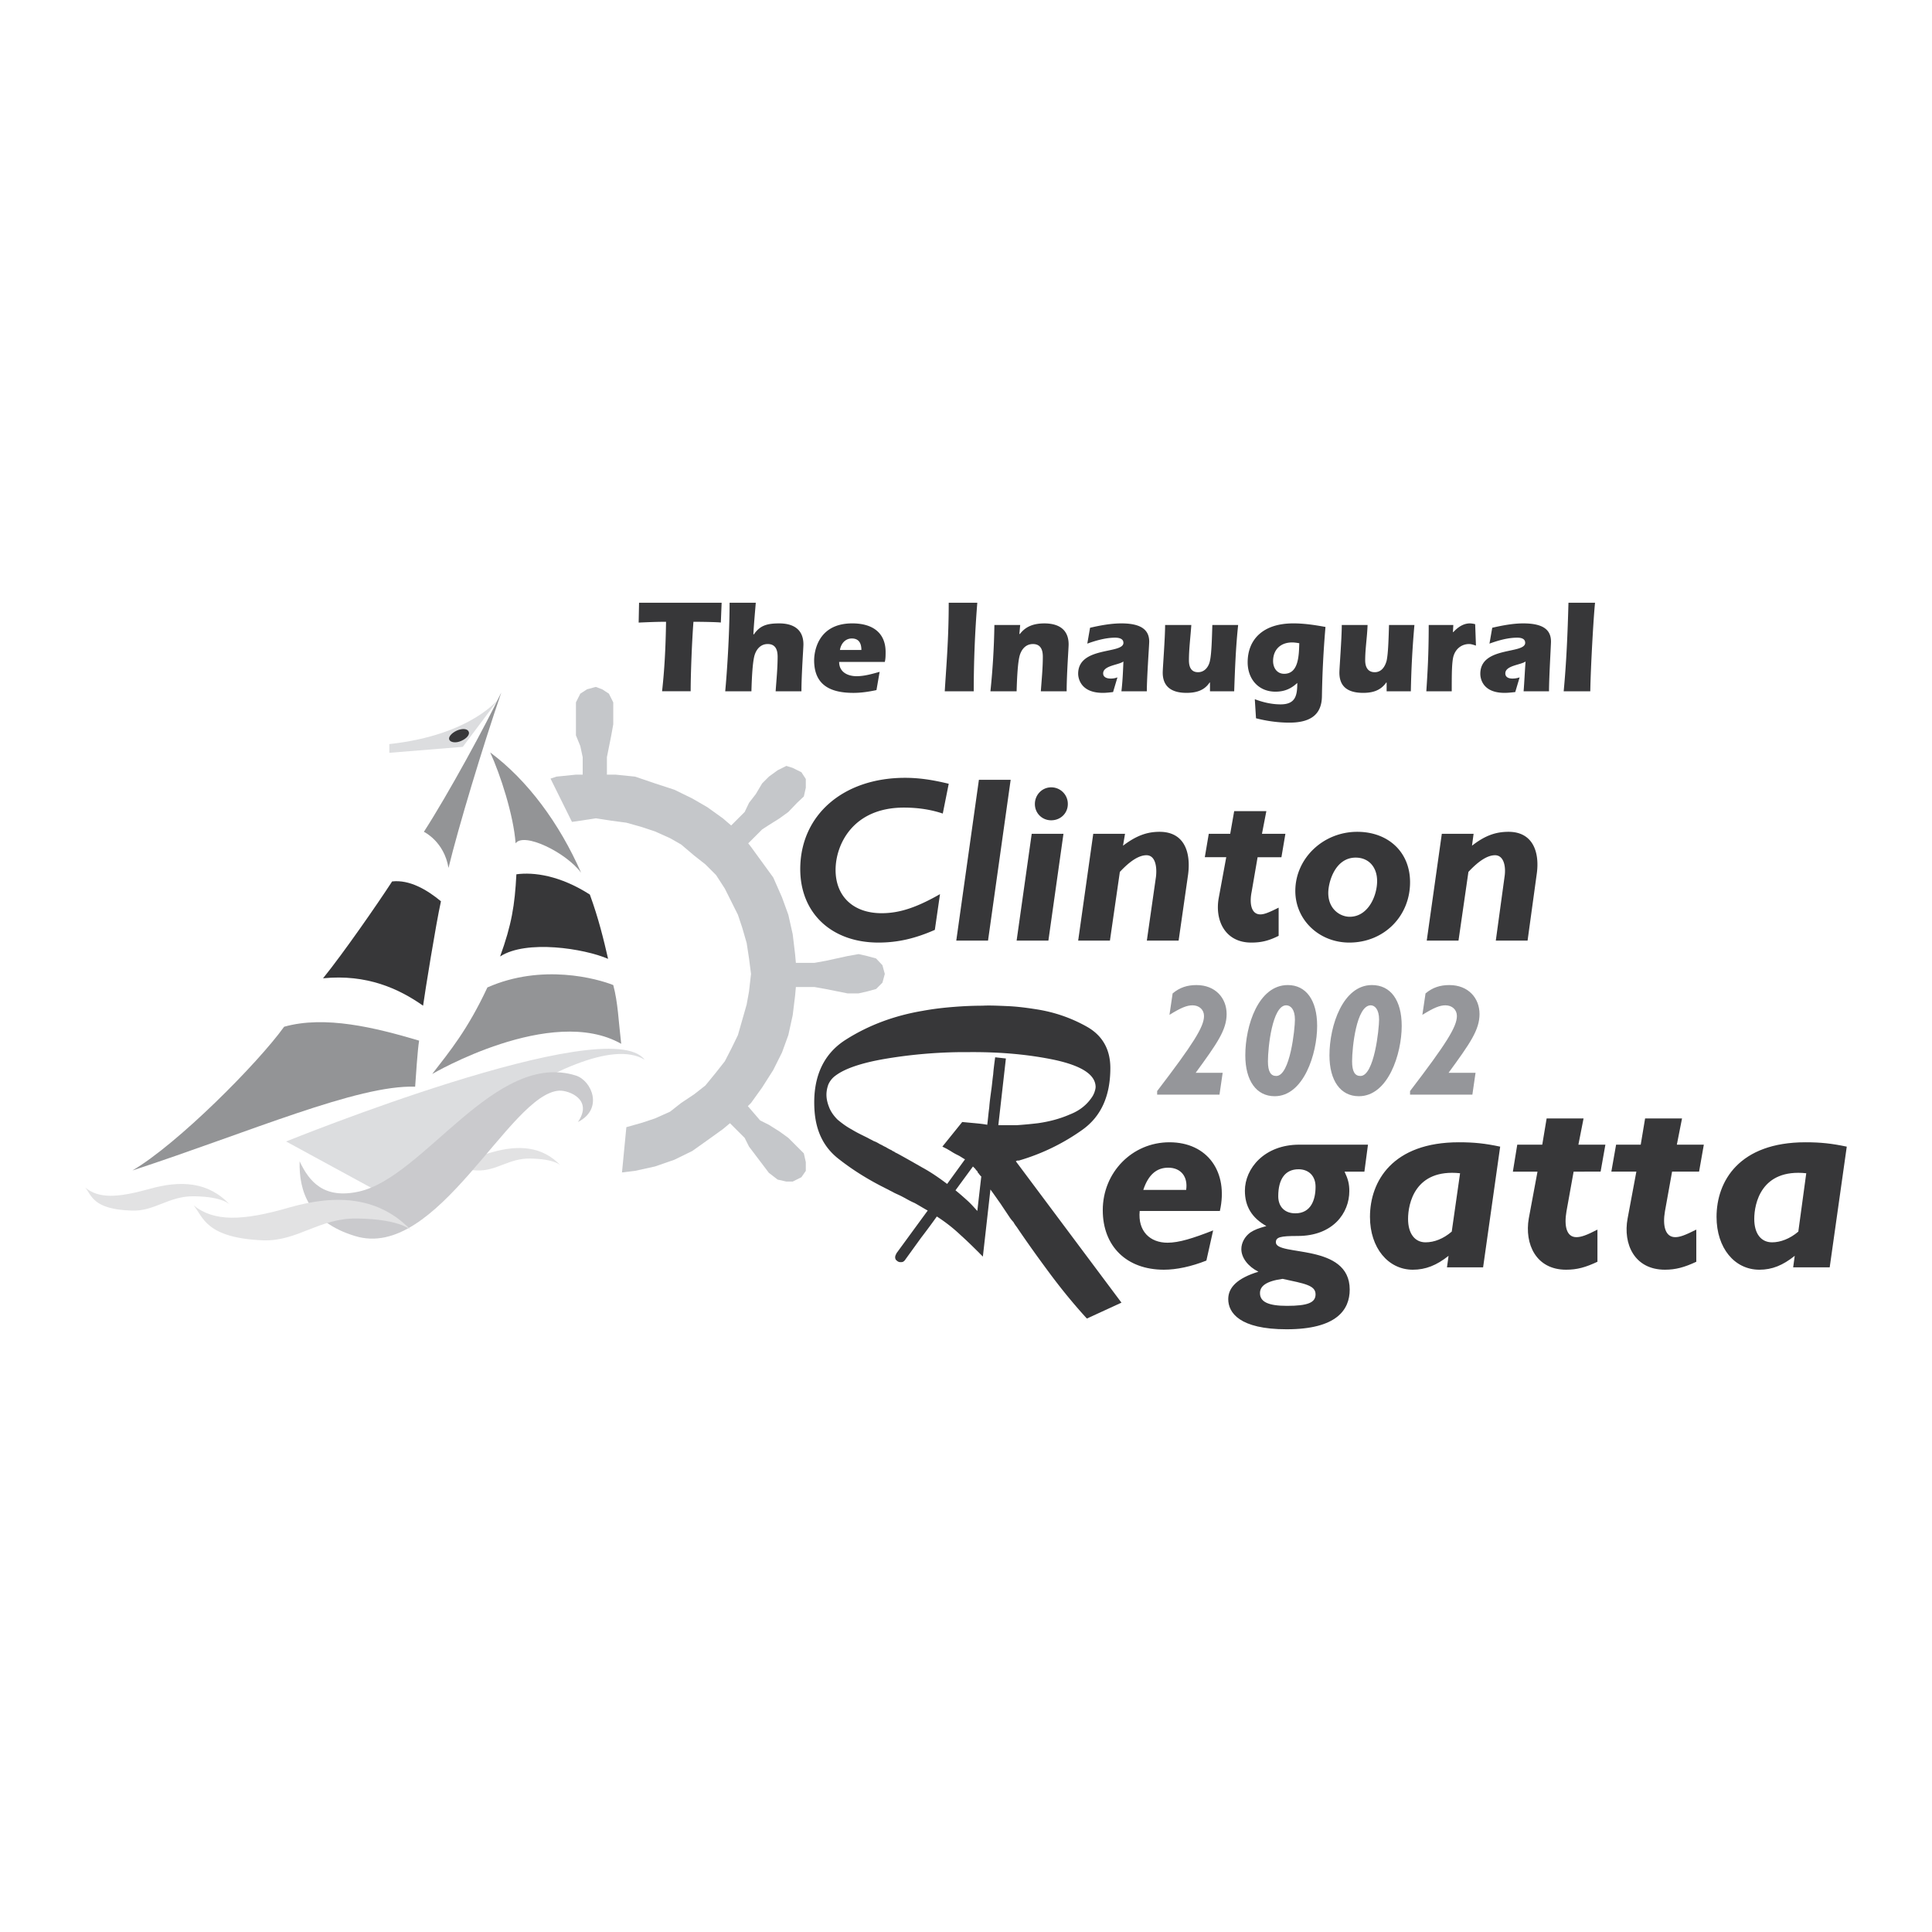 <svg xmlns="http://www.w3.org/2000/svg" width="2500" height="2500" viewBox="0 0 192.756 192.756"><g fill-rule="evenodd" clip-rule="evenodd"><path fill="#fff" d="M0 0h192.756v192.756H0V0z"/><path fill="#c5c7ca" d="M88.04 96.299l-.634-.674-.871-.237-.871-.199-1.11.199-2.178.475-1.109.199h-1.862l-.079-.873-.238-1.98-.435-1.94-.634-1.744-.872-1.98-2.218-3.05-.277-.356 1.387-1.387.672-.436 1.07-.673.872-.633.871-.911.674-.634.198-.872v-.871l-.437-.674-.871-.435-.633-.198-.872.436-.872.633-.672.674-.634 1.069-.674.872-.436.911-1.346 1.346-.832-.713-1.545-1.109-1.505-.871-1.782-.871-1.941-.634-1.981-.674-1.941-.198h-.871v-1.743l.436-2.178.198-1.109v-2.179l-.436-.871-.673-.436-.634-.237-.871.237-.674.436-.436.871v3.288l.436 1.07.238 1.108v1.743h-.674l-1.94.198-.595.198L57.065 82l.832-.119 1.545-.238 1.545.238 1.505.198 1.545.436 1.307.435 1.505.674 1.109.633 1.307 1.109 1.11.872 1.069 1.069.871 1.347 1.308 2.615.435 1.306.436 1.506.237 1.544.198 1.545-.198 1.743-.237 1.307-.871 3.051-.635 1.306-.673 1.308-.871 1.108-1.069 1.308-1.11.871-1.307.872-1.109.871-1.505.673-1.307.435-1.545.436-.436 4.516 1.307-.159 1.981-.435 1.941-.673 1.782-.872 1.505-1.069 1.545-1.11.713-.594 1.465 1.465.436.872 1.98 2.615.872.673.872.198h.633l.871-.436.437-.634v-.871l-.198-.872-.674-.673-.871-.872-.872-.632-1.07-.674-.871-.436-1.228-1.426.317-.316 1.11-1.545 1.108-1.743.872-1.743.634-1.742.435-1.981.238-1.941.079-.871h1.862l1.109.197 2.178.436h1.11l.871-.198.871-.238.634-.633.238-.872-.238-.871z"/><path d="M94.061 81.168c-1.188-.396-2.456-.594-3.882-.594-5.11 0-6.813 3.723-6.813 6.219 0 2.614 1.743 4.317 4.595 4.317 1.822 0 3.525-.594 5.823-1.901l-.515 3.564c-1.98.872-3.723 1.268-5.625 1.268-4.674 0-7.803-2.931-7.803-7.328 0-5.387 4.278-9.11 10.457-9.11 1.386 0 2.733.198 4.357.594l-.594 2.971zM98.576 93.843h-3.168l2.258-16.042h3.168l-2.258 16.042zM104.598 93.843h-3.17l1.506-10.655h3.168l-1.504 10.655zm1.939-13.626c0 .911-.713 1.624-1.662 1.624-.912 0-1.625-.713-1.625-1.624s.713-1.664 1.625-1.664a1.649 1.649 0 0 1 1.662 1.664zM112.043 84.376c1.309-.99 2.377-1.386 3.645-1.386 2.496 0 3.129 2.06 2.852 4.238l-.949 6.615h-3.17l.912-6.377c.117-1.03-.08-2.139-.951-2.139-.713 0-1.584.515-2.654 1.664l-.99 6.853h-3.168l1.504-10.655h3.17l-.201 1.187zM125.906 83.188h2.338l-.396 2.337h-2.377l-.594 3.446c-.238 1.188-.039 2.258.871 2.258.396 0 .871-.198 1.822-.673v2.812c-1.029.515-1.781.673-2.732.673-2.615 0-3.645-2.218-3.248-4.437l.752-4.08h-2.139l.396-2.337h2.139l.396-2.258h3.209l-.437 2.259zM134.621 94.041c-3.01 0-5.387-2.258-5.387-5.149 0-3.248 2.773-5.902 6.18-5.902 3.049 0 5.268 1.981 5.268 5.031 0 3.406-2.616 6.02-6.061 6.02zm.635-8.477c-2.061 0-2.734 2.456-2.734 3.525 0 1.624 1.189 2.377 2.139 2.377 1.822 0 2.734-2.06 2.734-3.565 0-1.386-.833-2.337-2.139-2.337zM146.861 84.376c1.268-.99 2.336-1.386 3.643-1.386 2.457 0 3.131 2.06 2.812 4.238l-.91 6.615h-3.17l.873-6.377c.158-1.03-.08-2.139-.951-2.139-.713 0-1.584.515-2.654 1.664l-.99 6.853h-3.168l1.504-10.655h3.17l-.159 1.187zM108.439 131.552c-1.307-1.426-2.535-2.932-3.684-4.477s-2.258-3.09-3.328-4.674a3.289 3.289 0 0 1-.316-.475 3.855 3.855 0 0 1-.355-.437c-.318-.476-.635-.95-.951-1.426-.316-.436-.635-.911-.99-1.386l-.754 6.693c-.752-.752-1.464-1.465-2.217-2.139a15.856 15.856 0 0 0-2.376-1.861 75.348 75.348 0 0 1-1.584 2.139l-1.545 2.139a.656.656 0 0 1-.238.237c-.079.04-.158.04-.237.04a.51.51 0 0 1-.396-.158c-.119-.079-.158-.198-.158-.356 0-.079.04-.119.04-.198a.3.3 0 0 0 .079-.158l3.129-4.278c-.436-.237-.872-.515-1.307-.752-.475-.198-.911-.476-1.386-.714-.238-.118-.436-.197-.673-.316-.198-.119-.396-.198-.594-.316-1.783-.872-3.407-1.862-4.872-3.011-1.505-1.148-2.297-2.733-2.456-4.793-.237-3.248.792-5.664 3.09-7.13 2.297-1.465 4.872-2.416 7.684-2.892 1.069-.197 2.1-.316 3.129-.396.99-.079 1.98-.119 2.852-.119.674-.039 1.506 0 2.455.04.951.039 1.902.158 2.893.316 1.822.277 3.525.872 5.07 1.743s2.336 2.258 2.336 4.119c0 2.772-.91 4.832-2.812 6.18-1.9 1.347-4 2.376-6.297 3.049h-.158c-.08.04-.119.04-.158.08l10.535 14.101-3.45 1.586zm.791-22.697c.041-.119.08-.277.08-.437-.039-1.188-1.348-2.06-4-2.653-2.615-.555-5.547-.832-8.833-.792H95.645c-2.575.039-5.03.277-7.367.673-2.297.396-3.961.951-4.912 1.664a2.166 2.166 0 0 0-.713.871 2.975 2.975 0 0 0-.198 1.03c0 .475.119.91.317 1.386.198.436.476.792.792 1.109.476.396.911.713 1.426.99.516.317 1.03.555 1.585.831.198.119.396.199.594.317.238.079.436.198.634.317.198.079.356.197.554.277.198.118.396.237.594.316.079.079.198.119.277.158.079.079.198.119.277.158.872.476 1.704.951 2.535 1.427.872.475 1.664 1.029 2.456 1.624l1.782-2.456c-.238-.119-.436-.277-.673-.396a6.19 6.19 0 0 1-.713-.396c-.119-.079-.277-.159-.396-.238l-.476-.237 1.981-2.456c.396.04.832.079 1.268.119.396.039.832.079 1.229.158.078-.594.117-1.148.197-1.703.039-.555.119-1.109.197-1.703.08-.515.119-1.069.199-1.624.039-.555.119-1.109.197-1.703l1.07.119-.754 6.654h1.863a42.32 42.32 0 0 0 2.098-.198c1.109-.158 2.18-.436 3.17-.871 1.029-.396 1.781-1.03 2.297-1.862.081-.156.159-.314.198-.473zm-11.486 8.358c-.039-.04-.078-.119-.119-.158l-.078-.08c0-.039 0-.079-.041-.118-.078-.08-.158-.158-.197-.238l-.238-.237-1.742 2.376c.396.317.752.635 1.149.99.356.317.673.674 1.029 1.07l.396-3.446c-.079-.041-.118-.12-.159-.159z" fill="#373739"/><path d="M113.707 120.817c-.197 2.02 1.029 3.168 2.773 3.168 1.148 0 2.535-.436 4.555-1.228l-.674 3.011c-1.504.594-2.971.911-4.238.911-3.723 0-6.1-2.337-6.1-5.941 0-3.764 2.932-6.773 6.654-6.773 3.803 0 5.902 2.971 5.031 6.853h-8.001v-.001zm4.635-2.099c.197-1.307-.516-2.218-1.783-2.218-1.148 0-1.98.673-2.494 2.218h4.277zM136.127 116.896h-1.98c.355.753.475 1.229.475 1.941 0 2.178-1.623 4.476-5.148 4.476-1.744 0-2.18.119-2.18.634 0 1.426 7.367.039 7.367 4.714 0 2.02-1.307 3.961-6.297 3.961-4.715 0-5.822-1.664-5.822-3.011 0-1.188.949-2.1 3.01-2.732-1.029-.516-1.703-1.387-1.703-2.258 0-.635.355-1.268.91-1.664.436-.277.754-.396 1.586-.634-1.467-.832-2.141-1.98-2.141-3.525 0-2.218 1.941-4.595 5.428-4.595h6.852l-.357 2.693zm-10.418 12.121c0 .871.832 1.268 2.693 1.268 2.061 0 2.852-.317 2.852-1.149 0-.91-1.109-1.069-3.287-1.544-1.703.236-2.258.751-2.258 1.425zm3.842-12.359c-1.307 0-2.02.95-2.02 2.693 0 1.069.674 1.703 1.703 1.703 1.584 0 2.02-1.386 2.02-2.653 0-1.07-.674-1.743-1.703-1.743zM147.969 126.442h-3.604l.158-1.149c-1.188.95-2.297 1.387-3.564 1.387-2.457 0-4.277-2.179-4.277-5.269 0-3.564 2.258-7.446 8.871-7.446 1.545 0 2.615.119 4.119.436l-1.703 12.041zm-2.297-9.387c-4.516-.476-5.189 3.05-5.189 4.555 0 1.466.674 2.337 1.744 2.337.871 0 1.781-.356 2.613-1.069l.832-5.823zM157.477 114.202h2.693l-.477 2.693H157l-.713 3.961c-.236 1.387-.039 2.575.99 2.575.477 0 1.031-.198 2.1-.753v3.208c-1.188.556-2.02.793-3.129.793-3.01 0-4.158-2.575-3.723-5.11l.871-4.674h-2.457l.438-2.693h2.494l.436-2.614h3.684l-.514 2.614zM167.299 114.202h2.693l-.475 2.693h-2.693l-.713 3.961c-.238 1.387 0 2.575 1.029 2.575.475 0 .99-.198 2.1-.753v3.208c-1.189.556-2.061.793-3.129.793-3.051 0-4.199-2.575-3.725-5.11l.873-4.674h-2.496l.475-2.693h2.457l.436-2.614h3.684l-.516 2.614zM182.549 126.442h-3.645l.158-1.149c-1.188.95-2.258 1.387-3.525 1.387-2.494 0-4.277-2.179-4.277-5.269 0-3.564 2.258-7.446 8.873-7.446 1.506 0 2.613.119 4.119.436l-1.703 12.041zm-2.338-9.387c-4.516-.476-5.188 3.05-5.188 4.555 0 1.466.672 2.337 1.781 2.337.832 0 1.783-.356 2.615-1.069l.792-5.823z" fill="#373739"/><path d="M121.668 109.212h-6.219v-.356c3.605-4.714 4.676-6.417 4.676-7.486 0-.634-.477-1.069-1.15-1.069-.555 0-1.148.237-2.297.95l.316-2.139c.713-.595 1.467-.832 2.377-.832 1.902 0 3.01 1.308 3.01 2.892s-.949 2.932-3.088 5.862h2.693l-.318 2.178zM127.174 109.37c-1.822 0-2.93-1.545-2.93-4.08 0-2.971 1.307-7.011 4.238-7.011 1.82 0 2.93 1.505 2.93 4.08 0 2.773-1.346 7.011-4.238 7.011zm1.15-9.07c-1.387 0-1.822 4.198-1.822 5.585 0 1.029.277 1.465.83 1.465 1.387 0 1.863-4.714 1.863-5.624 0-1.031-.435-1.426-.871-1.426zM135.572 109.37c-1.822 0-2.932-1.545-2.932-4.08 0-2.971 1.346-7.011 4.238-7.011 1.861 0 2.971 1.505 2.971 4.08.001 2.773-1.347 7.011-4.277 7.011zm1.188-9.07c-1.426 0-1.861 4.198-1.861 5.585 0 1.029.277 1.465.832 1.465 1.387 0 1.861-4.714 1.861-5.624 0-1.031-.436-1.426-.832-1.426zM146.9 109.212h-6.219v-.356c3.604-4.714 4.674-6.417 4.674-7.486 0-.634-.475-1.069-1.148-1.069-.555 0-1.148.237-2.297.95l.316-2.139c.713-.595 1.465-.832 2.377-.832 1.9 0 3.01 1.308 3.01 2.892s-.951 2.932-3.09 5.862h2.693l-.316 2.178z" fill="#95969a"/><path d="M55.956 116.302c-1.822-1.941-4.198-2.1-6.852-1.347-2.654.792-4.238.792-5.387-.119.554.634.673 1.822 3.881 1.94 1.941.08 3.168-1.228 5.308-1.188 2.535.04 3.05.714 3.05.714zM22.961 120.223c-2.139-2.337-4.951-2.495-8.12-1.584-3.168.871-4.991.95-6.337-.158.634.752.752 2.178 4.595 2.297 2.297.119 3.723-1.466 6.258-1.426 3.01.04 3.604.871 3.604.871z" fill="#e2e2e3"/><path d="M28.546 113.886s32.124-13.032 35.768-8.16c-6.417-3.881-26.38 13.27-26.38 13.27l-9.388-5.11zM49.856 69.602s-2.694 3.724-11.012 4.635v.871l7.328-.594 3.684-4.912z" fill="#dcdddf"/><path d="M57.66 111.944c2.575-1.307 1.386-4.119-.198-4.634-8.041-2.535-15.131 10.101-21.627 11.565-3.525.793-4.991-.99-5.941-3.01-.079 3.01.951 6.061 5.506 7.446 8.239 2.574 15.408-14.22 20.399-14.497.95-.039 3.406.873 1.861 3.13z" fill="#cacacd"/><path d="M46.767 73.009c-.119-.317-.634-.357-1.188-.119-.515.237-.872.634-.753.911s.674.357 1.188.119c.555-.238.872-.634.753-.911z" fill="#373739"/><path d="M41.103 122.837c-3.208-3.445-7.486-3.723-12.2-2.376-4.753 1.386-7.565 1.426-9.585-.198.951 1.109 1.149 3.248 6.932 3.485 3.446.119 5.625-2.258 9.427-2.179 4.554.08 5.426 1.268 5.426 1.268z" fill="#e2e2e3"/><path d="M57.977 87.07c-2.179-4.952-5.347-9.229-9.071-12.001.99 2.139 2.337 6.258 2.535 9.07.831-1.149 5.03.911 6.536 2.931zM61.185 98.279c.476 1.782.515 3.525.792 5.862-6.971-3.961-18.854 3.01-18.854 3.01 1.743-2.258 3.525-4.396 5.505-8.635 5.467-2.415 10.972-.87 12.557-.237z" fill="#939496"/><path d="M51.52 87.228c-.158 3.089-.476 5.031-1.624 8.199 2.614-1.703 8.397-.792 10.774.238-.436-1.901-.951-4.04-1.822-6.417-2.971-1.901-5.585-2.257-7.328-2.02z" fill="#373739"/><path d="M44.747 86.594c.99-4.08 3.407-12.081 5.268-17.507-1.505 3.169-5.268 10.101-7.724 13.903 0 0 2.02.95 2.456 3.604z" fill="#939496"/><path d="M32.23 97.605c2.02-2.495 5.427-7.407 6.892-9.664 1.743-.198 3.486.832 4.872 1.98-.515 2.337-1.584 8.991-1.782 10.417-2.417-1.702-5.625-3.168-9.982-2.733z" fill="#373739"/><path d="M41.815 103.824c-.158.951-.317 3.525-.396 4.595-5.743-.197-16.478 4.516-28.202 8.357 4.516-2.653 12.478-10.654 15.131-14.338 4.08-1.148 9.071.08 13.467 1.386z" fill="#939496"/><path d="M63.759 60.135l-.04 1.98c.911-.04 1.822-.08 2.733-.08-.04 2.654-.158 4.793-.396 6.932h2.852c0-1.664.119-4.833.277-6.932 1.03 0 2.654.04 2.733.08l.08-1.98h-8.239zM72.791 60.135c0 3.208-.277 7.169-.436 8.833h2.615c.039-1.426.119-2.931.316-3.604.198-.634.634-1.109 1.308-1.109.792 0 .99.594.99 1.268 0 1.148-.119 2.297-.198 3.446h2.574c0-1.664.198-4.317.198-4.674 0-1.584-1.109-2.099-2.416-2.099-1.268 0-1.941.238-2.535 1.109l-.04-.04c.04-.911.198-2.614.238-3.129h-2.614v-.001zM88.278 66.037c.079-.317.079-.634.079-.99 0-1.822-1.188-2.852-3.327-2.852-3.525 0-3.803 2.971-3.803 3.684 0 2.615 1.822 3.249 3.921 3.249.792 0 1.545-.119 2.297-.278l.317-1.822c-.713.198-1.505.436-2.298.436-.871 0-1.743-.396-1.743-1.426h4.557v-.001zm-4.476-1.188c.08-.555.475-1.148 1.188-1.148.634 0 .951.396.951 1.148h-2.139zM97.15 68.968c0-2.931.119-5.902.355-8.833h-2.851c0 3.604-.237 6.219-.396 8.833h2.892zM101.785 62.354h-2.574a74.35 74.35 0 0 1-.396 6.615h2.613c.041-1.426.119-2.931.318-3.604.197-.634.633-1.109 1.307-1.109.791 0 .99.594.99 1.268 0 1.148-.119 2.297-.199 3.446h2.576c0-1.664.197-4.317.197-4.674 0-1.584-1.109-2.099-2.416-2.099-1.029 0-1.861.277-2.455 1.07l-.041-.04.08-.873zM108.479 64.215c.871-.316 1.861-.594 2.773-.594.355 0 .832.079.832.515 0 1.148-4.516.317-4.516 3.089 0 .159.039 1.902 2.455 1.902.357 0 .674-.04 1.029-.08l.436-1.465a1.85 1.85 0 0 1-.672.119c-.357 0-.754-.119-.754-.515 0-.792 1.545-.832 2.021-1.188-.041.99-.08 1.98-.199 2.971h2.535c0-1.347.238-4.634.238-4.951 0-1.109-.713-1.822-2.773-1.822-1.029 0-2.1.198-3.129.436l-.276 1.583zM120.719 68.968h2.416c.078-2.218.158-4.397.396-6.615h-2.576c-.039 1.307-.078 2.852-.236 3.564-.119.594-.516 1.149-1.189 1.149-.713 0-.91-.555-.91-1.188 0-1.148.158-2.337.238-3.525h-2.615c0 1.307-.238 4.317-.238 4.753 0 1.109.555 2.021 2.377 2.021.951 0 1.783-.238 2.297-1.03h.041v.871h-.001zM125.312 71.662c1.07.277 2.219.436 3.328.436 2.336 0 3.207-.991 3.248-2.575.039-2.416.158-4.674.355-6.971-1.068-.198-2.139-.357-3.207-.357-3.09 0-4.557 1.664-4.557 3.882 0 1.664 1.07 2.931 2.773 2.931.871 0 1.545-.277 2.178-.872 0 1.228-.158 2.139-1.662 2.139-.873 0-1.744-.198-2.576-.515l.12 1.902zm4.319-7.487c-.041 1.149-.041 3.05-1.506 3.05-.752 0-1.109-.633-1.109-1.267 0-1.149.754-1.862 1.902-1.862.236 0 .475.04.713.079zM138.344 68.968h2.416c.041-2.218.16-4.397.357-6.615h-2.535c-.039 1.307-.08 2.852-.238 3.564-.158.594-.514 1.149-1.188 1.149-.713 0-.951-.555-.951-1.188 0-1.148.199-2.337.238-3.525h-2.574c0 1.307-.238 4.317-.238 4.753 0 1.109.516 2.021 2.377 2.021.951 0 1.742-.238 2.297-1.03h.039v.871zM144.998 62.354h-2.455c0 2.971-.119 4.792-.238 6.615h2.535c0-1.624 0-2.773.158-3.446.199-.753.793-1.268 1.586-1.268.197 0 .436.08.672.159l-.078-2.139a2.298 2.298 0 0 0-.516-.08c-.674 0-1.227.396-1.664.872h-.039l.039-.713zM148.604 64.215c.871-.316 1.822-.594 2.773-.594.355 0 .791.079.791.515 0 1.148-4.477.317-4.477 3.089 0 .159 0 1.902 2.418 1.902.355 0 .713-.04 1.068-.08l.436-1.465a2.24 2.24 0 0 1-.713.119c-.355 0-.713-.119-.713-.515 0-.792 1.506-.832 2.02-1.188-.078.99-.117 1.98-.197 2.971h2.535c0-1.347.197-4.634.197-4.951 0-1.109-.672-1.822-2.771-1.822-.99 0-2.061.198-3.09.436l-.277 1.583zM156.486 60.135c-.08 2.971-.199 5.902-.477 8.833h2.654c.039-2.337.316-7.328.475-8.833h-2.652z" fill="#373739"/></g></svg>
